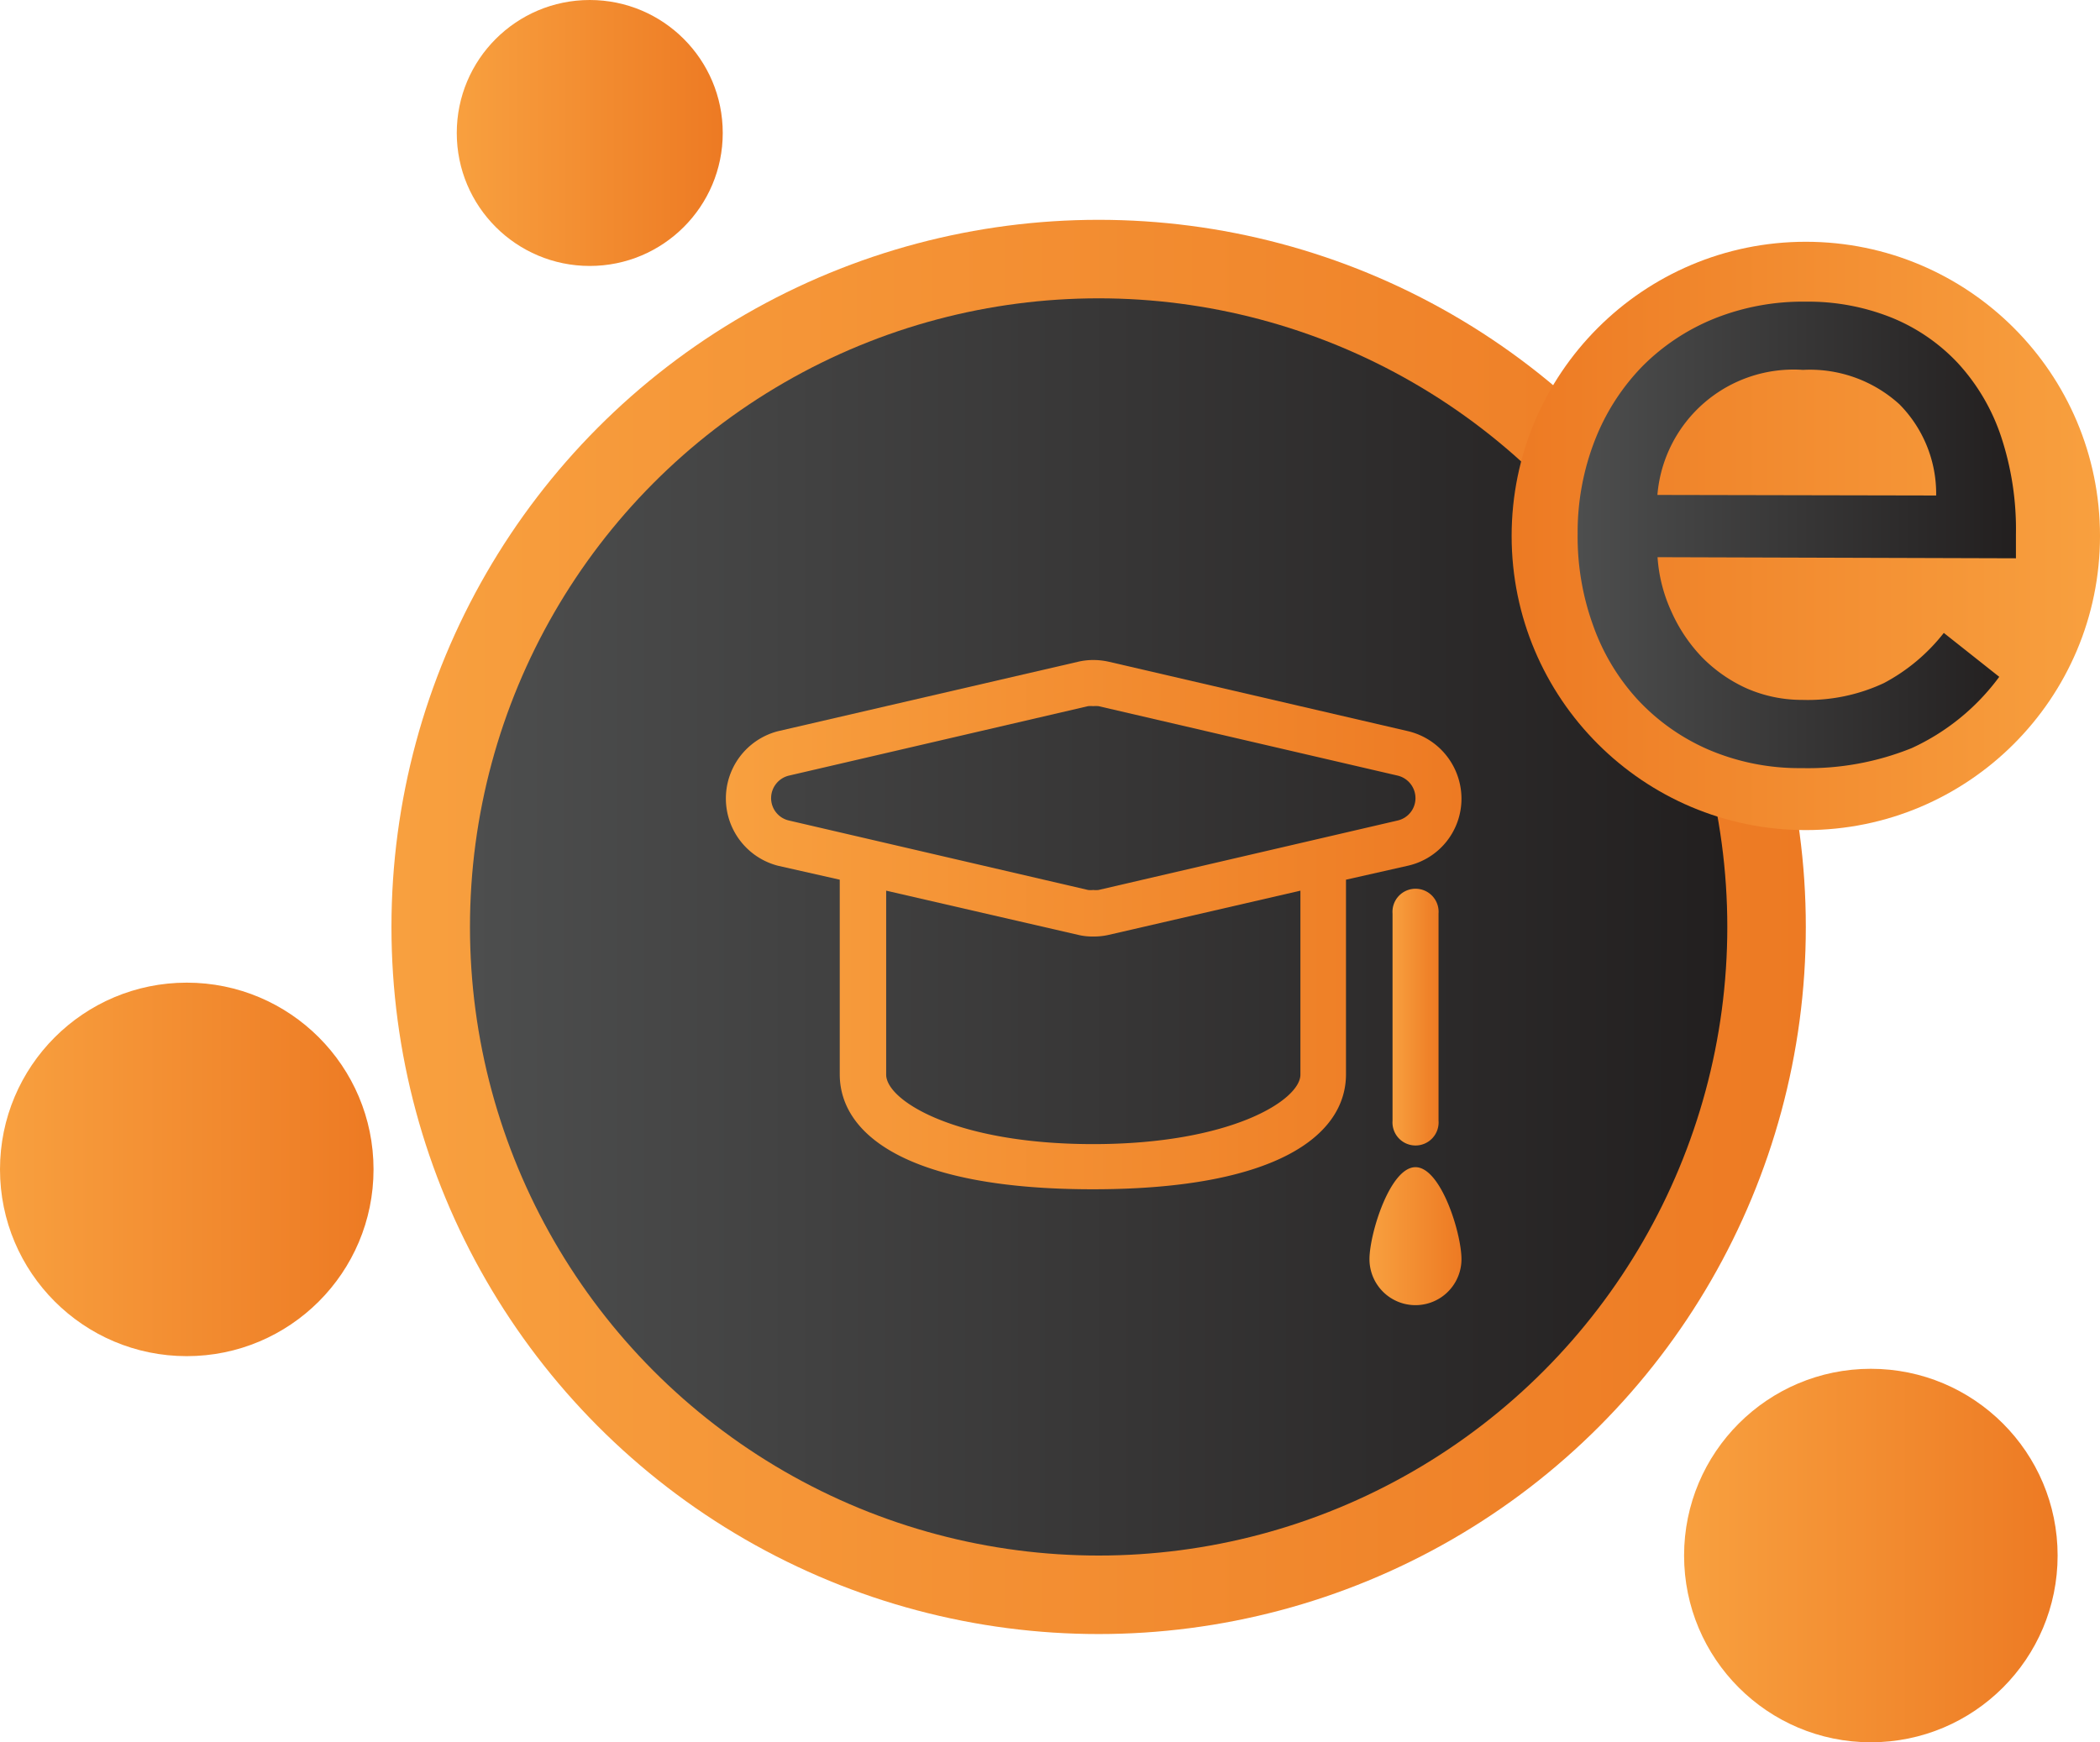 <svg xmlns="http://www.w3.org/2000/svg" xmlns:xlink="http://www.w3.org/1999/xlink" viewBox="0 0 151.12 125.39"><defs><style>.cls-1{fill:url(#linear-gradient);}.cls-2{fill:url(#linear-gradient-2);}.cls-3{fill:url(#linear-gradient-3);}.cls-4{fill:url(#linear-gradient-4);}.cls-5{fill:url(#linear-gradient-5);}.cls-6{fill:url(#linear-gradient-6);}.cls-7{fill:url(#linear-gradient-7);}.cls-8{fill:url(#linear-gradient-8);}.cls-9{fill:url(#linear-gradient-9);}.cls-10{fill:url(#linear-gradient-10);}</style><linearGradient id="linear-gradient" x1="28.17" y1="66.71" x2="129.95" y2="66.71" gradientUnits="userSpaceOnUse"><stop offset="0" stop-color="#f8a03f"/><stop offset="1" stop-color="#ed7a23"/></linearGradient><linearGradient id="linear-gradient-2" x1="33.83" y1="66.71" x2="124.3" y2="66.71" gradientUnits="userSpaceOnUse"><stop offset="0" stop-color="#4d4e4e"/><stop offset="1" stop-color="#221f1f"/></linearGradient><linearGradient id="linear-gradient-3" x1="121.19" y1="111.95" x2="148.07" y2="111.95" xlink:href="#linear-gradient"/><linearGradient id="linear-gradient-4" x1="0" y1="84.16" x2="26.88" y2="84.16" xlink:href="#linear-gradient"/><linearGradient id="linear-gradient-5" x1="32.87" y1="9.57" x2="52.01" y2="9.57" xlink:href="#linear-gradient"/><linearGradient id="linear-gradient-6" x1="151.12" y1="38.57" x2="108.78" y2="38.57" xlink:href="#linear-gradient"/><linearGradient id="linear-gradient-7" x1="113.53" y1="38.49" x2="145.06" y2="38.49" xlink:href="#linear-gradient-2"/><linearGradient id="linear-gradient-8" x1="52.17" y1="66.58" x2="105.17" y2="66.58" xlink:href="#linear-gradient"/><linearGradient id="linear-gradient-9" x1="100.21" y1="73.2" x2="103.52" y2="73.2" xlink:href="#linear-gradient"/><linearGradient id="linear-gradient-10" x1="98.55" y1="88.94" x2="105.17" y2="88.94" xlink:href="#linear-gradient"/></defs><title>Asset 43</title><g id="Layer_2" data-name="Layer 2"><g id="Capa_1" data-name="Capa 1"><circle class="cls-1" cx="79.06" cy="66.71" r="50.89"/><circle class="cls-2" cx="79.06" cy="66.71" r="45.24"/><circle class="cls-3" cx="134.63" cy="111.95" r="13.44"/><circle class="cls-4" cx="13.44" cy="84.16" r="13.44"/><circle class="cls-5" cx="42.44" cy="9.57" r="9.57"/><circle class="cls-6" cx="129.95" cy="38.57" r="21.17"/><path class="cls-7" d="M143.87,48.71a16.2,16.2,0,0,1-6.3,5.13,19.92,19.92,0,0,1-7.92,1.44,16.6,16.6,0,0,1-6.75-1.35,15.21,15.21,0,0,1-5.07-3.6A15.56,15.56,0,0,1,114.64,45a18.72,18.72,0,0,1-1.11-6.56,18.22,18.22,0,0,1,1.25-6.78,15.88,15.88,0,0,1,3.43-5.32,15.46,15.46,0,0,1,5.2-3.43,17.12,17.12,0,0,1,6.55-1.2,16.13,16.13,0,0,1,6.14,1.14,13.49,13.49,0,0,1,4.8,3.29A14.64,14.64,0,0,1,144,31.41a21.2,21.2,0,0,1,1.07,7.06v1.71l-25.79-.08a11.13,11.13,0,0,0,1,3.92,11.45,11.45,0,0,0,2.21,3.29,10.64,10.64,0,0,0,3.2,2.23,9.9,9.9,0,0,0,4,.83,12.92,12.92,0,0,0,5.88-1.21,13.48,13.48,0,0,0,4.31-3.61Zm-4.54-13.05a9.15,9.15,0,0,0-2.64-6.56,9.57,9.57,0,0,0-6.95-2.48,9.83,9.83,0,0,0-10.47,9Z"/><g id="study"><path class="cls-8" d="M105.17,57.47a5,5,0,0,0-3.85-4.85l-21.55-5a5.08,5.08,0,0,0-1.1-.12,4.8,4.8,0,0,0-1.11.13L56,52.62a5,5,0,0,0,0,9.69l4.43,1v14c0,4.4,5,8.28,18.21,8.28s18.22-3.88,18.22-8.28v-14l4.43-1A4.94,4.94,0,0,0,105.17,57.47ZM93.58,77.34c0,1.83-5,5-14.91,5s-14.9-3.14-14.9-5V64.1l13.81,3.18a4.5,4.5,0,0,0,1.09.12,4.8,4.8,0,0,0,1.12-.12L93.58,64.1ZM79.05,64.05a1.64,1.64,0,0,1-.38,0,1.55,1.55,0,0,1-.37,0l-21.53-5a1.65,1.65,0,0,1-1.28-1.61,1.67,1.67,0,0,1,1.28-1.62l21.53-5a2.33,2.33,0,0,1,.37,0,2.45,2.45,0,0,1,.38,0l21.53,5a1.67,1.67,0,0,1,1.28,1.62,1.65,1.65,0,0,1-1.28,1.61Z"/><path class="cls-9" d="M100.21,65.75v14.9a1.66,1.66,0,1,0,3.31,0V65.75a1.66,1.66,0,1,0-3.31,0Z"/><path class="cls-10" d="M101.86,84c-1.83,0-3.31,4.79-3.31,6.62a3.31,3.31,0,0,0,6.62,0C105.17,88.76,103.69,84,101.86,84Z"/></g></g></g></svg>
